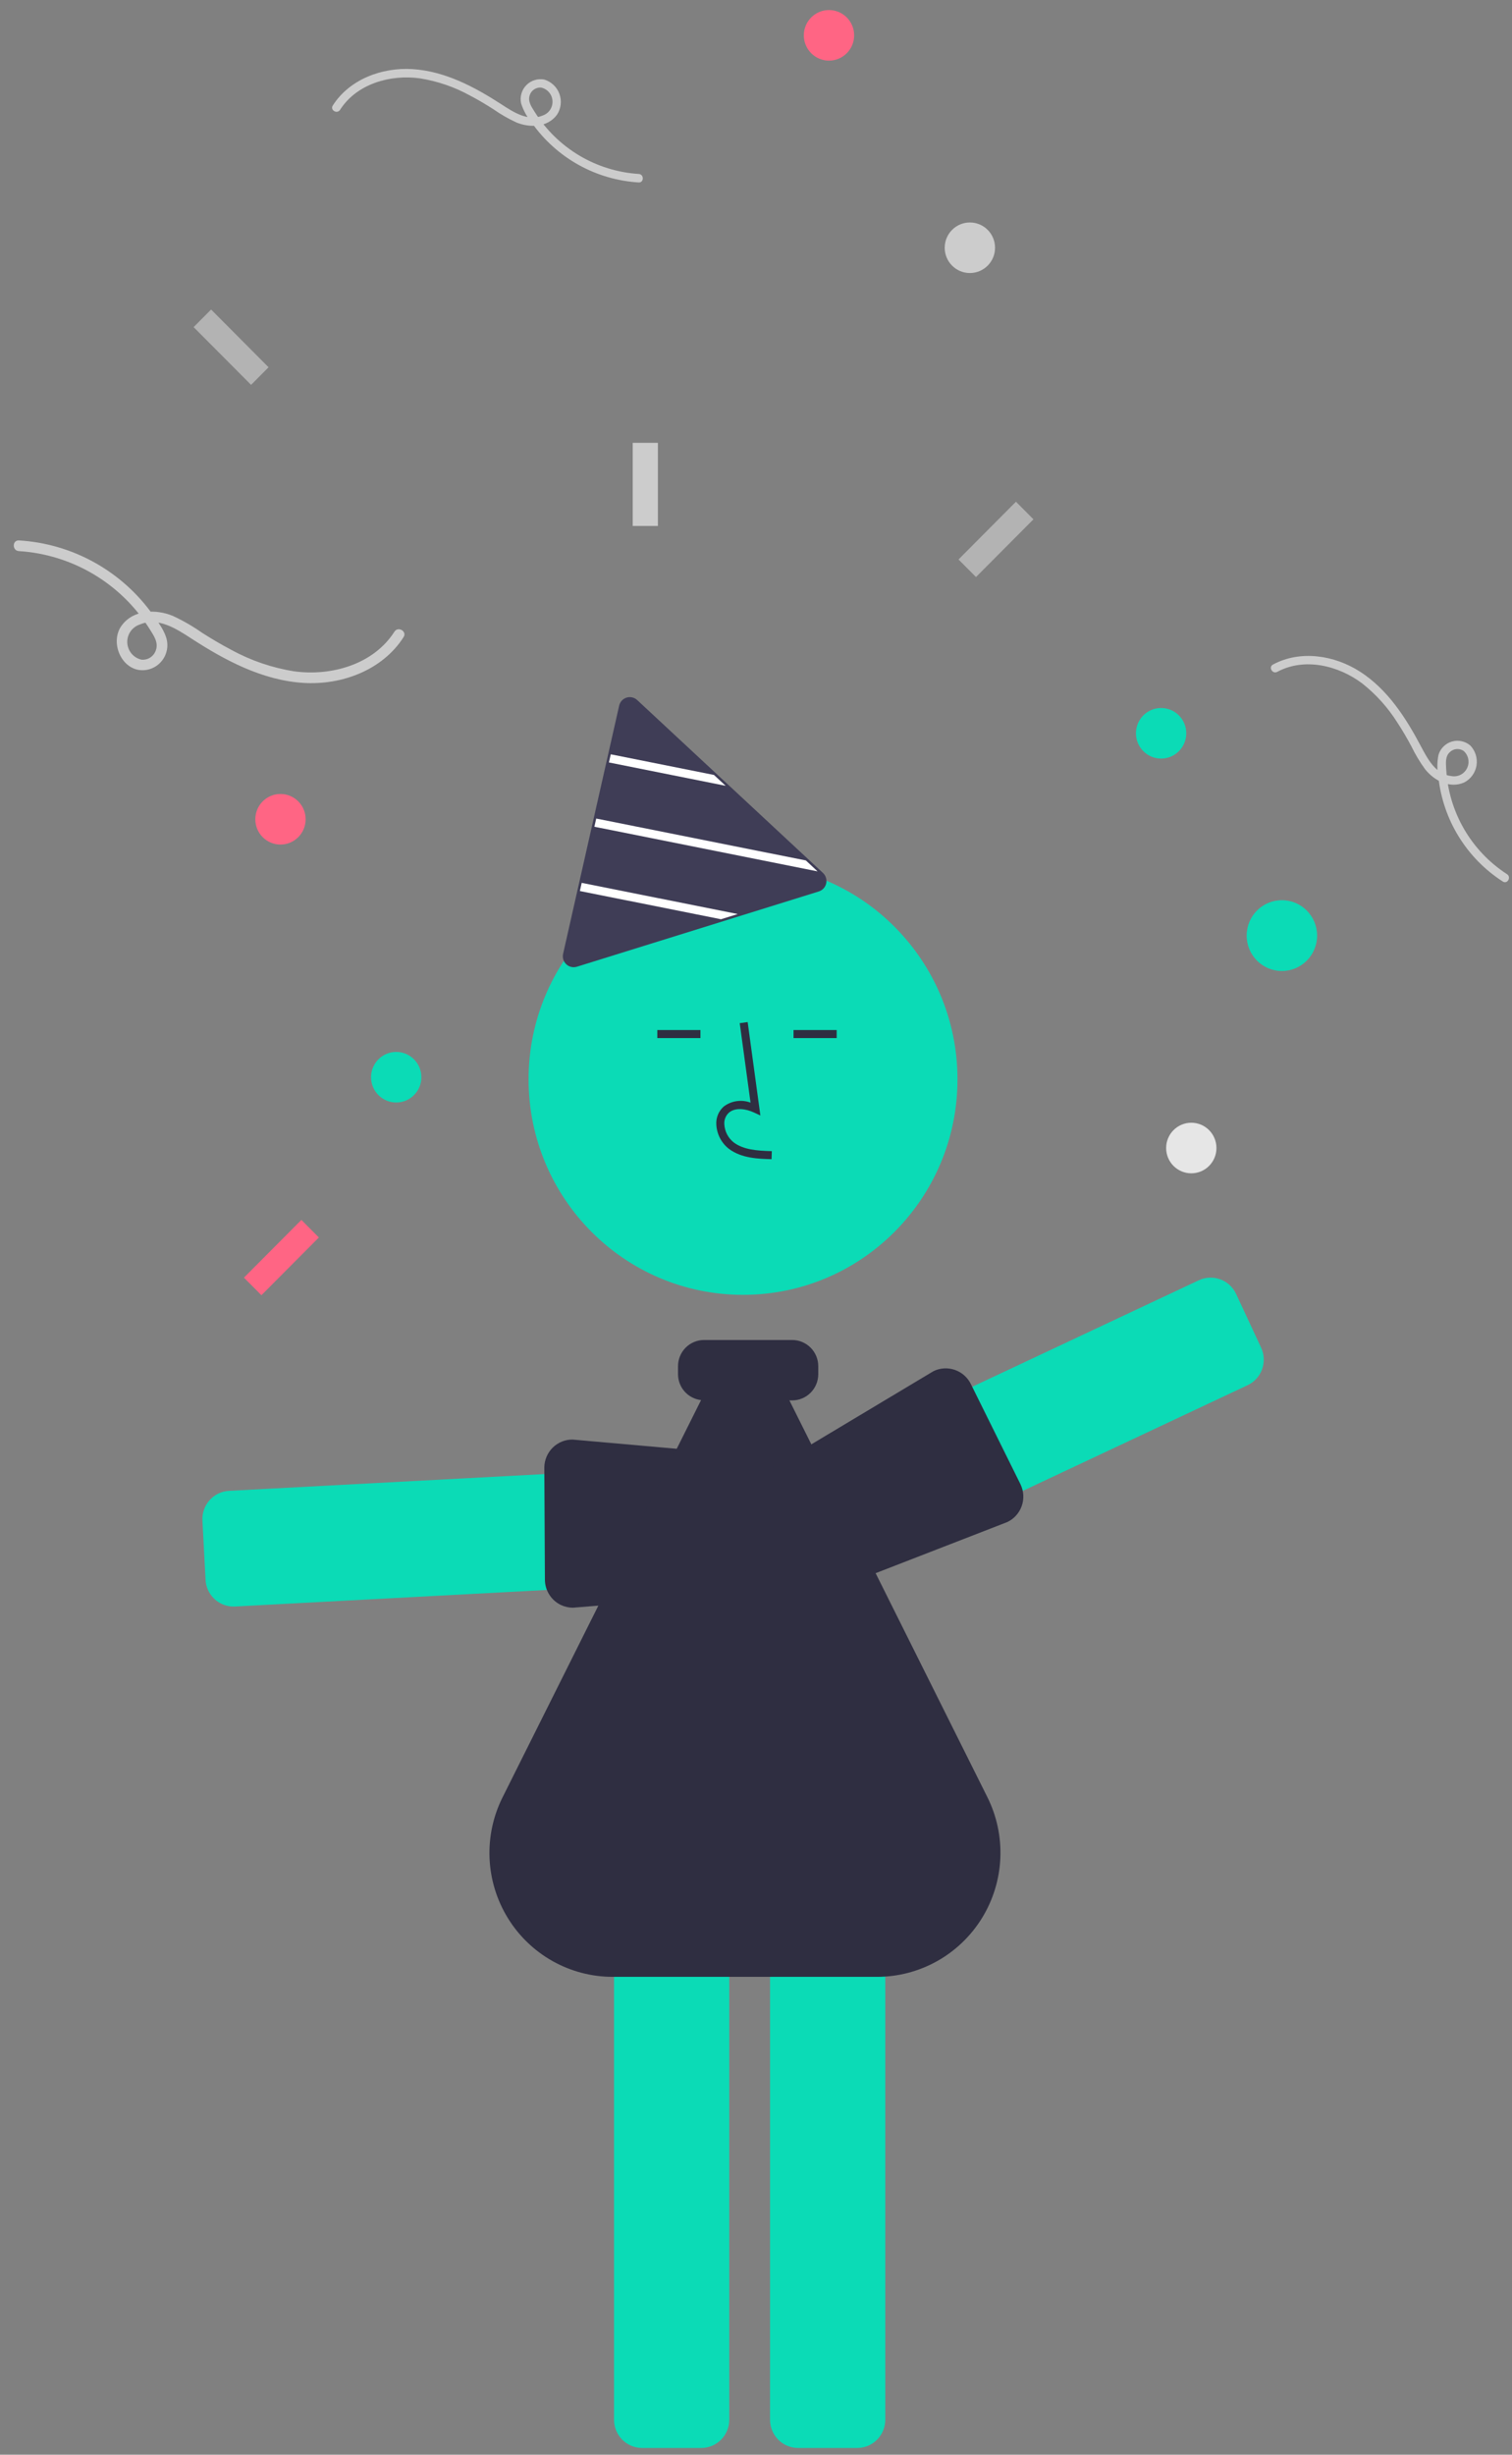 <svg width="90" height="146" viewBox="0 0 90 146" fill="none" xmlns="http://www.w3.org/2000/svg">
<rect x="0" y="0" width="90" height="146" fill="#808080" stroke="none"/>
<g clip-path="url(#clip0)">
<path d="M44.228 77.014C51.278 77.014 56.993 71.274 56.993 64.194C56.993 57.114 51.278 51.375 44.228 51.375C37.178 51.375 31.463 57.114 31.463 64.194C31.463 71.274 37.178 77.014 44.228 77.014Z" fill="#0BDBB6"/>
<path d="M13.182 95.388C12.912 95.258 12.681 95.057 12.515 94.806C12.348 94.556 12.252 94.265 12.236 93.964L12.05 90.434C12.027 89.99 12.181 89.555 12.477 89.225C12.773 88.894 13.187 88.695 13.629 88.671L42.929 87.117C43.371 87.094 43.804 87.248 44.133 87.545C44.462 87.842 44.66 88.258 44.684 88.702L44.87 92.233C44.893 92.677 44.739 93.112 44.443 93.442C44.147 93.773 43.733 93.972 43.291 93.996L13.991 95.55C13.712 95.565 13.434 95.51 13.182 95.388Z" fill="#0BDBB6"/>
<path d="M33.38 95.457C33.095 95.319 32.855 95.102 32.688 94.832C32.52 94.562 32.432 94.25 32.435 93.932L32.4 87.285C32.401 87.065 32.446 86.847 32.532 86.644C32.617 86.441 32.742 86.257 32.898 86.102C33.054 85.948 33.239 85.826 33.443 85.743C33.646 85.66 33.864 85.619 34.083 85.621L47.45 86.804C47.803 86.806 48.25 87.357 48.609 87.799C48.722 87.937 48.819 88.057 48.89 88.13C48.921 88.162 48.951 88.195 48.979 88.228C49.235 88.534 49.373 88.921 49.369 89.32L49.34 92.855C49.336 93.299 49.156 93.724 48.841 94.036C48.525 94.347 48.099 94.521 47.657 94.517L34.101 95.622C33.851 95.621 33.605 95.565 33.38 95.457Z" fill="#2F2E41"/>
<path d="M41.74 145.598H38.219C37.777 145.597 37.352 145.421 37.039 145.106C36.727 144.792 36.55 144.366 36.55 143.921V113.977C36.55 113.532 36.727 113.106 37.039 112.791C37.352 112.477 37.777 112.3 38.219 112.3H41.74C42.182 112.3 42.607 112.477 42.92 112.791C43.233 113.106 43.409 113.532 43.409 113.977V143.921C43.409 144.366 43.233 144.792 42.92 145.106C42.607 145.421 42.182 145.597 41.74 145.598Z" fill="#0BDBB6"/>
<path d="M51.025 145.598H47.505C47.062 145.597 46.638 145.421 46.325 145.106C46.012 144.792 45.836 144.366 45.836 143.921V113.977C45.836 113.532 46.012 113.106 46.325 112.791C46.638 112.477 47.062 112.3 47.505 112.3H51.025C51.468 112.3 51.892 112.477 52.205 112.791C52.518 113.106 52.694 113.532 52.695 113.977V143.921C52.694 144.366 52.518 144.792 52.205 145.106C51.892 145.421 51.468 145.597 51.025 145.598Z" fill="#0BDBB6"/>
<path d="M45.927 68.946L45.941 68.467C45.053 68.442 44.271 68.386 43.683 67.955C43.516 67.825 43.379 67.662 43.281 67.474C43.183 67.287 43.127 67.081 43.115 66.87C43.105 66.741 43.124 66.611 43.172 66.491C43.219 66.371 43.294 66.263 43.39 66.177C43.78 65.846 44.408 65.953 44.866 66.163L45.261 66.345L44.504 60.79L44.031 60.855L44.675 65.581C44.411 65.482 44.128 65.452 43.849 65.492C43.571 65.532 43.307 65.642 43.082 65.811C42.931 65.944 42.812 66.11 42.735 66.296C42.658 66.483 42.625 66.685 42.638 66.887C42.652 67.17 42.728 67.448 42.86 67.699C42.992 67.95 43.176 68.169 43.402 68.341C44.157 68.896 45.139 68.923 45.927 68.946Z" fill="#2F2E41"/>
<path d="M41.694 61.263H39.125V61.742H41.694V61.263Z" fill="#2F2E41"/>
<path d="M49.803 61.263H47.234V61.742H49.803V61.263Z" fill="#2F2E41"/>
<path d="M58.771 106.887L46.989 83.292H47.155C47.566 83.291 47.96 83.127 48.251 82.835C48.542 82.543 48.705 82.147 48.706 81.735V81.256C48.705 80.843 48.542 80.447 48.251 80.155C47.96 79.863 47.566 79.699 47.155 79.699H41.908C41.497 79.699 41.103 79.863 40.812 80.155C40.522 80.447 40.358 80.843 40.358 81.256V81.735C40.359 82.115 40.499 82.483 40.752 82.766C41.005 83.05 41.353 83.23 41.73 83.273L29.914 106.9C29.352 108.023 29.086 109.273 29.14 110.529C29.195 111.785 29.568 113.006 30.226 114.076C30.883 115.147 31.802 116.03 32.895 116.643C33.989 117.256 35.22 117.577 36.472 117.577H52.201C53.454 117.577 54.687 117.255 55.782 116.642C56.877 116.029 57.797 115.144 58.456 114.073C59.114 113.001 59.489 111.779 59.544 110.521C59.599 109.263 59.333 108.012 58.771 106.887Z" fill="#2F2E41"/>
<path d="M44.779 88.632L71.356 76.147C71.757 75.96 72.216 75.939 72.632 76.091C73.049 76.242 73.388 76.553 73.576 76.956L75.067 80.158C75.254 80.561 75.275 81.022 75.124 81.44C74.973 81.858 74.663 82.198 74.262 82.387L47.686 94.871C47.285 95.059 46.825 95.08 46.409 94.928C45.993 94.777 45.654 94.466 45.466 94.063L43.975 90.861C43.881 90.662 43.828 90.446 43.818 90.226C43.809 90.006 43.843 89.786 43.918 89.579C43.977 89.415 44.061 89.261 44.167 89.123C44.329 88.912 44.539 88.744 44.779 88.632Z" fill="#0BDBB6"/>
<path d="M43.868 88.555L55.569 81.55C55.968 81.358 56.426 81.333 56.844 81.48C57.261 81.626 57.604 81.933 57.796 82.333L60.747 88.287C60.842 88.486 60.898 88.702 60.91 88.923C60.922 89.144 60.89 89.364 60.817 89.573C60.743 89.781 60.63 89.973 60.482 90.137C60.335 90.301 60.156 90.434 59.957 90.528L47.458 95.377C47.131 95.535 46.488 95.24 45.972 95.002C45.81 94.927 45.67 94.863 45.575 94.829C45.533 94.814 45.492 94.798 45.452 94.78C45.088 94.619 44.794 94.333 44.622 93.973L43.096 90.787C42.962 90.507 42.908 90.194 42.941 89.884C42.973 89.574 43.091 89.279 43.28 89.033C43.436 88.829 43.638 88.666 43.868 88.555Z" fill="#2F2E41"/>
<path d="M34.146 57.527C33.975 57.526 33.812 57.458 33.691 57.336C33.57 57.215 33.502 57.051 33.502 56.879C33.501 56.828 33.507 56.778 33.519 56.728L36.855 41.969C36.88 41.858 36.934 41.755 37.011 41.672C37.089 41.588 37.186 41.526 37.295 41.492C37.403 41.458 37.518 41.454 37.629 41.479C37.74 41.504 37.842 41.557 37.926 41.635L48.987 51.921C49.07 51.999 49.132 52.097 49.165 52.206C49.199 52.315 49.204 52.43 49.179 52.541C49.154 52.653 49.1 52.755 49.023 52.839C48.947 52.923 48.849 52.985 48.741 53.02L34.34 57.498C34.277 57.517 34.212 57.527 34.146 57.527Z" fill="#3F3D56"/>
<path d="M43.193 46.737L36.245 45.349L36.355 44.864L42.497 46.091L43.193 46.737Z" fill="white"/>
<path d="M48.664 51.827L35.38 49.172L35.489 48.685L47.968 51.178L48.664 51.827Z" fill="white"/>
<path d="M43.912 54.365L42.915 54.674L34.517 52.996L34.626 52.509L43.912 54.365Z" fill="white"/>
<path d="M76.302 57.752C77.46 57.752 78.399 56.81 78.399 55.647C78.399 54.484 77.46 53.541 76.302 53.541C75.144 53.541 74.206 54.484 74.206 55.647C74.206 56.81 75.144 57.752 76.302 57.752Z" fill="#0BDBB6"/>
<path d="M49.344 3.606C50.171 3.606 50.842 2.933 50.842 2.102C50.842 1.271 50.171 0.598 49.344 0.598C48.517 0.598 47.846 1.271 47.846 2.102C47.846 2.933 48.517 3.606 49.344 3.606Z" fill="#FF6584"/>
<path d="M16.695 50.232C17.522 50.232 18.193 49.559 18.193 48.728C18.193 47.897 17.522 47.224 16.695 47.224C15.868 47.224 15.197 47.897 15.197 48.728C15.197 49.559 15.868 50.232 16.695 50.232Z" fill="#FF6584"/>
<path d="M69.114 45.118C69.941 45.118 70.611 44.445 70.611 43.614C70.611 42.783 69.941 42.11 69.114 42.11C68.286 42.11 67.616 42.783 67.616 43.614C67.616 44.445 68.286 45.118 69.114 45.118Z" fill="#0BDBB6"/>
<path d="M23.584 65.573C24.412 65.573 25.082 64.9 25.082 64.069C25.082 63.239 24.412 62.565 23.584 62.565C22.757 62.565 22.087 63.239 22.087 64.069C22.087 64.9 22.757 65.573 23.584 65.573Z" fill="#0BDBB6"/>
<path d="M70.911 69.785C71.738 69.785 72.408 69.112 72.408 68.281C72.408 67.45 71.738 66.777 70.911 66.777C70.084 66.777 69.413 67.45 69.413 68.281C69.413 69.112 70.084 69.785 70.911 69.785Z" fill="#E6E6E6"/>
<path d="M57.731 16.24C58.558 16.24 59.229 15.567 59.229 14.736C59.229 13.905 58.558 13.232 57.731 13.232C56.904 13.232 56.233 13.905 56.233 14.736C56.233 15.567 56.904 16.24 57.731 16.24Z" fill="#CCCCCC"/>
<path d="M1.124 32.778C2.692 32.877 4.215 33.348 5.567 34.152C6.919 34.956 8.062 36.071 8.902 37.405C9.137 37.783 9.445 38.198 9.282 38.663C9.225 38.842 9.11 38.995 8.955 39.1C8.799 39.204 8.614 39.252 8.428 39.236C8.196 39.186 7.987 39.061 7.834 38.88C7.68 38.698 7.59 38.471 7.577 38.234C7.564 37.996 7.63 37.761 7.763 37.564C7.897 37.368 8.091 37.221 8.316 37.146C9.404 36.68 10.502 37.4 11.387 37.975C13.406 39.284 15.627 40.468 18.073 40.618C20.336 40.756 22.763 39.865 24.022 37.894C24.242 37.549 23.695 37.23 23.476 37.573C22.228 39.528 19.704 40.23 17.509 39.928C16.201 39.721 14.939 39.29 13.776 38.655C13.172 38.34 12.587 37.992 12.014 37.626C11.469 37.243 10.891 36.911 10.287 36.631C9.279 36.216 7.946 36.248 7.242 37.205C6.586 38.097 7.093 39.584 8.191 39.834C8.432 39.882 8.681 39.869 8.915 39.796C9.15 39.724 9.363 39.594 9.535 39.418C9.707 39.242 9.834 39.026 9.902 38.79C9.971 38.553 9.98 38.303 9.929 38.062C9.819 37.536 9.425 37.022 9.12 36.592C8.204 35.297 7.009 34.225 5.626 33.455C4.242 32.685 2.704 32.237 1.124 32.143C0.718 32.123 0.719 32.758 1.124 32.778L1.124 32.778Z" fill="#CCCCCC"/>
<path d="M89.7 51.991C88.649 51.312 87.774 50.392 87.145 49.307C86.517 48.222 86.153 47.003 86.084 45.75C86.067 45.396 86.013 44.988 86.306 44.728C86.415 44.626 86.554 44.564 86.702 44.552C86.85 44.541 86.997 44.579 87.12 44.663C87.262 44.788 87.359 44.956 87.395 45.142C87.433 45.327 87.407 45.52 87.325 45.69C87.242 45.86 87.105 45.998 86.937 46.082C86.768 46.167 86.576 46.193 86.391 46.158C85.456 46.058 84.972 45.13 84.578 44.386C83.682 42.691 82.597 41.004 80.955 39.949C79.437 38.972 77.407 38.646 75.772 39.525C75.486 39.678 75.743 40.112 76.028 39.959C77.649 39.088 79.673 39.583 81.081 40.647C81.909 41.3 82.62 42.091 83.182 42.984C83.48 43.438 83.751 43.907 84.008 44.385C84.239 44.863 84.512 45.319 84.824 45.748C85.363 46.429 86.302 46.925 87.16 46.535C87.351 46.435 87.516 46.293 87.643 46.118C87.769 45.943 87.853 45.74 87.888 45.527C87.922 45.314 87.906 45.095 87.842 44.889C87.777 44.683 87.666 44.494 87.516 44.339C87.367 44.212 87.189 44.125 86.998 44.084C86.807 44.043 86.609 44.05 86.422 44.105C86.234 44.16 86.063 44.261 85.924 44.399C85.785 44.536 85.682 44.706 85.625 44.894C85.536 45.334 85.534 45.788 85.619 46.229C85.756 47.485 86.171 48.695 86.835 49.768C87.499 50.842 88.394 51.752 89.455 52.432C89.73 52.604 89.974 52.163 89.7 51.991L89.7 51.991Z" fill="#CCCCCC"/>
<path d="M38.019 10.346C36.772 10.267 35.561 9.892 34.486 9.253C33.411 8.613 32.502 7.727 31.833 6.666C31.646 6.365 31.401 6.035 31.531 5.665C31.576 5.523 31.668 5.401 31.791 5.318C31.915 5.235 32.062 5.197 32.21 5.209C32.395 5.249 32.561 5.349 32.683 5.493C32.805 5.637 32.877 5.817 32.887 6.006C32.897 6.196 32.845 6.383 32.739 6.539C32.633 6.695 32.478 6.812 32.299 6.872C31.434 7.242 30.561 6.67 29.857 6.212C28.251 5.171 26.485 4.229 24.539 4.11C22.739 4.001 20.809 4.709 19.808 6.277C19.633 6.551 20.067 6.805 20.242 6.532C21.235 4.977 23.242 4.419 24.988 4.659C26.028 4.824 27.032 5.166 27.957 5.672C28.437 5.922 28.902 6.199 29.358 6.49C29.792 6.794 30.252 7.059 30.732 7.281C31.533 7.612 32.594 7.586 33.153 6.825C33.272 6.645 33.347 6.439 33.373 6.224C33.398 6.01 33.373 5.792 33.3 5.589C33.226 5.385 33.107 5.202 32.95 5.054C32.794 4.905 32.605 4.796 32.399 4.733C32.207 4.695 32.009 4.706 31.823 4.764C31.636 4.822 31.467 4.925 31.33 5.065C31.193 5.204 31.092 5.376 31.038 5.564C30.983 5.752 30.976 5.951 31.017 6.143C31.153 6.571 31.372 6.968 31.66 7.312C32.389 8.342 33.339 9.195 34.439 9.807C35.54 10.419 36.763 10.776 38.019 10.851C38.343 10.867 38.342 10.362 38.019 10.346L38.019 10.346Z" fill="#CCCCCC"/>
<path d="M39.16 26.339H37.662V31.281H39.16V26.339Z" fill="#CCCCCC"/>
<path d="M14.945 22.89L15.986 21.845L12.566 18.41L11.525 19.456L14.945 22.89Z" fill="#B3B3B3"/>
<path d="M57.054 33.276L58.095 34.321L61.515 30.887L60.474 29.841L57.054 33.276Z" fill="#B3B3B3"/>
<path d="M14.52 75.991L15.561 77.036L18.981 73.602L17.94 72.557L14.52 75.991Z" fill="#FF6584"/>
</g>
<defs>
<clipPath id="clip0">
<rect width="89" height="145" fill="white" transform="translate(0.82 0.598)"/>
</clipPath>
</defs>
</svg>
